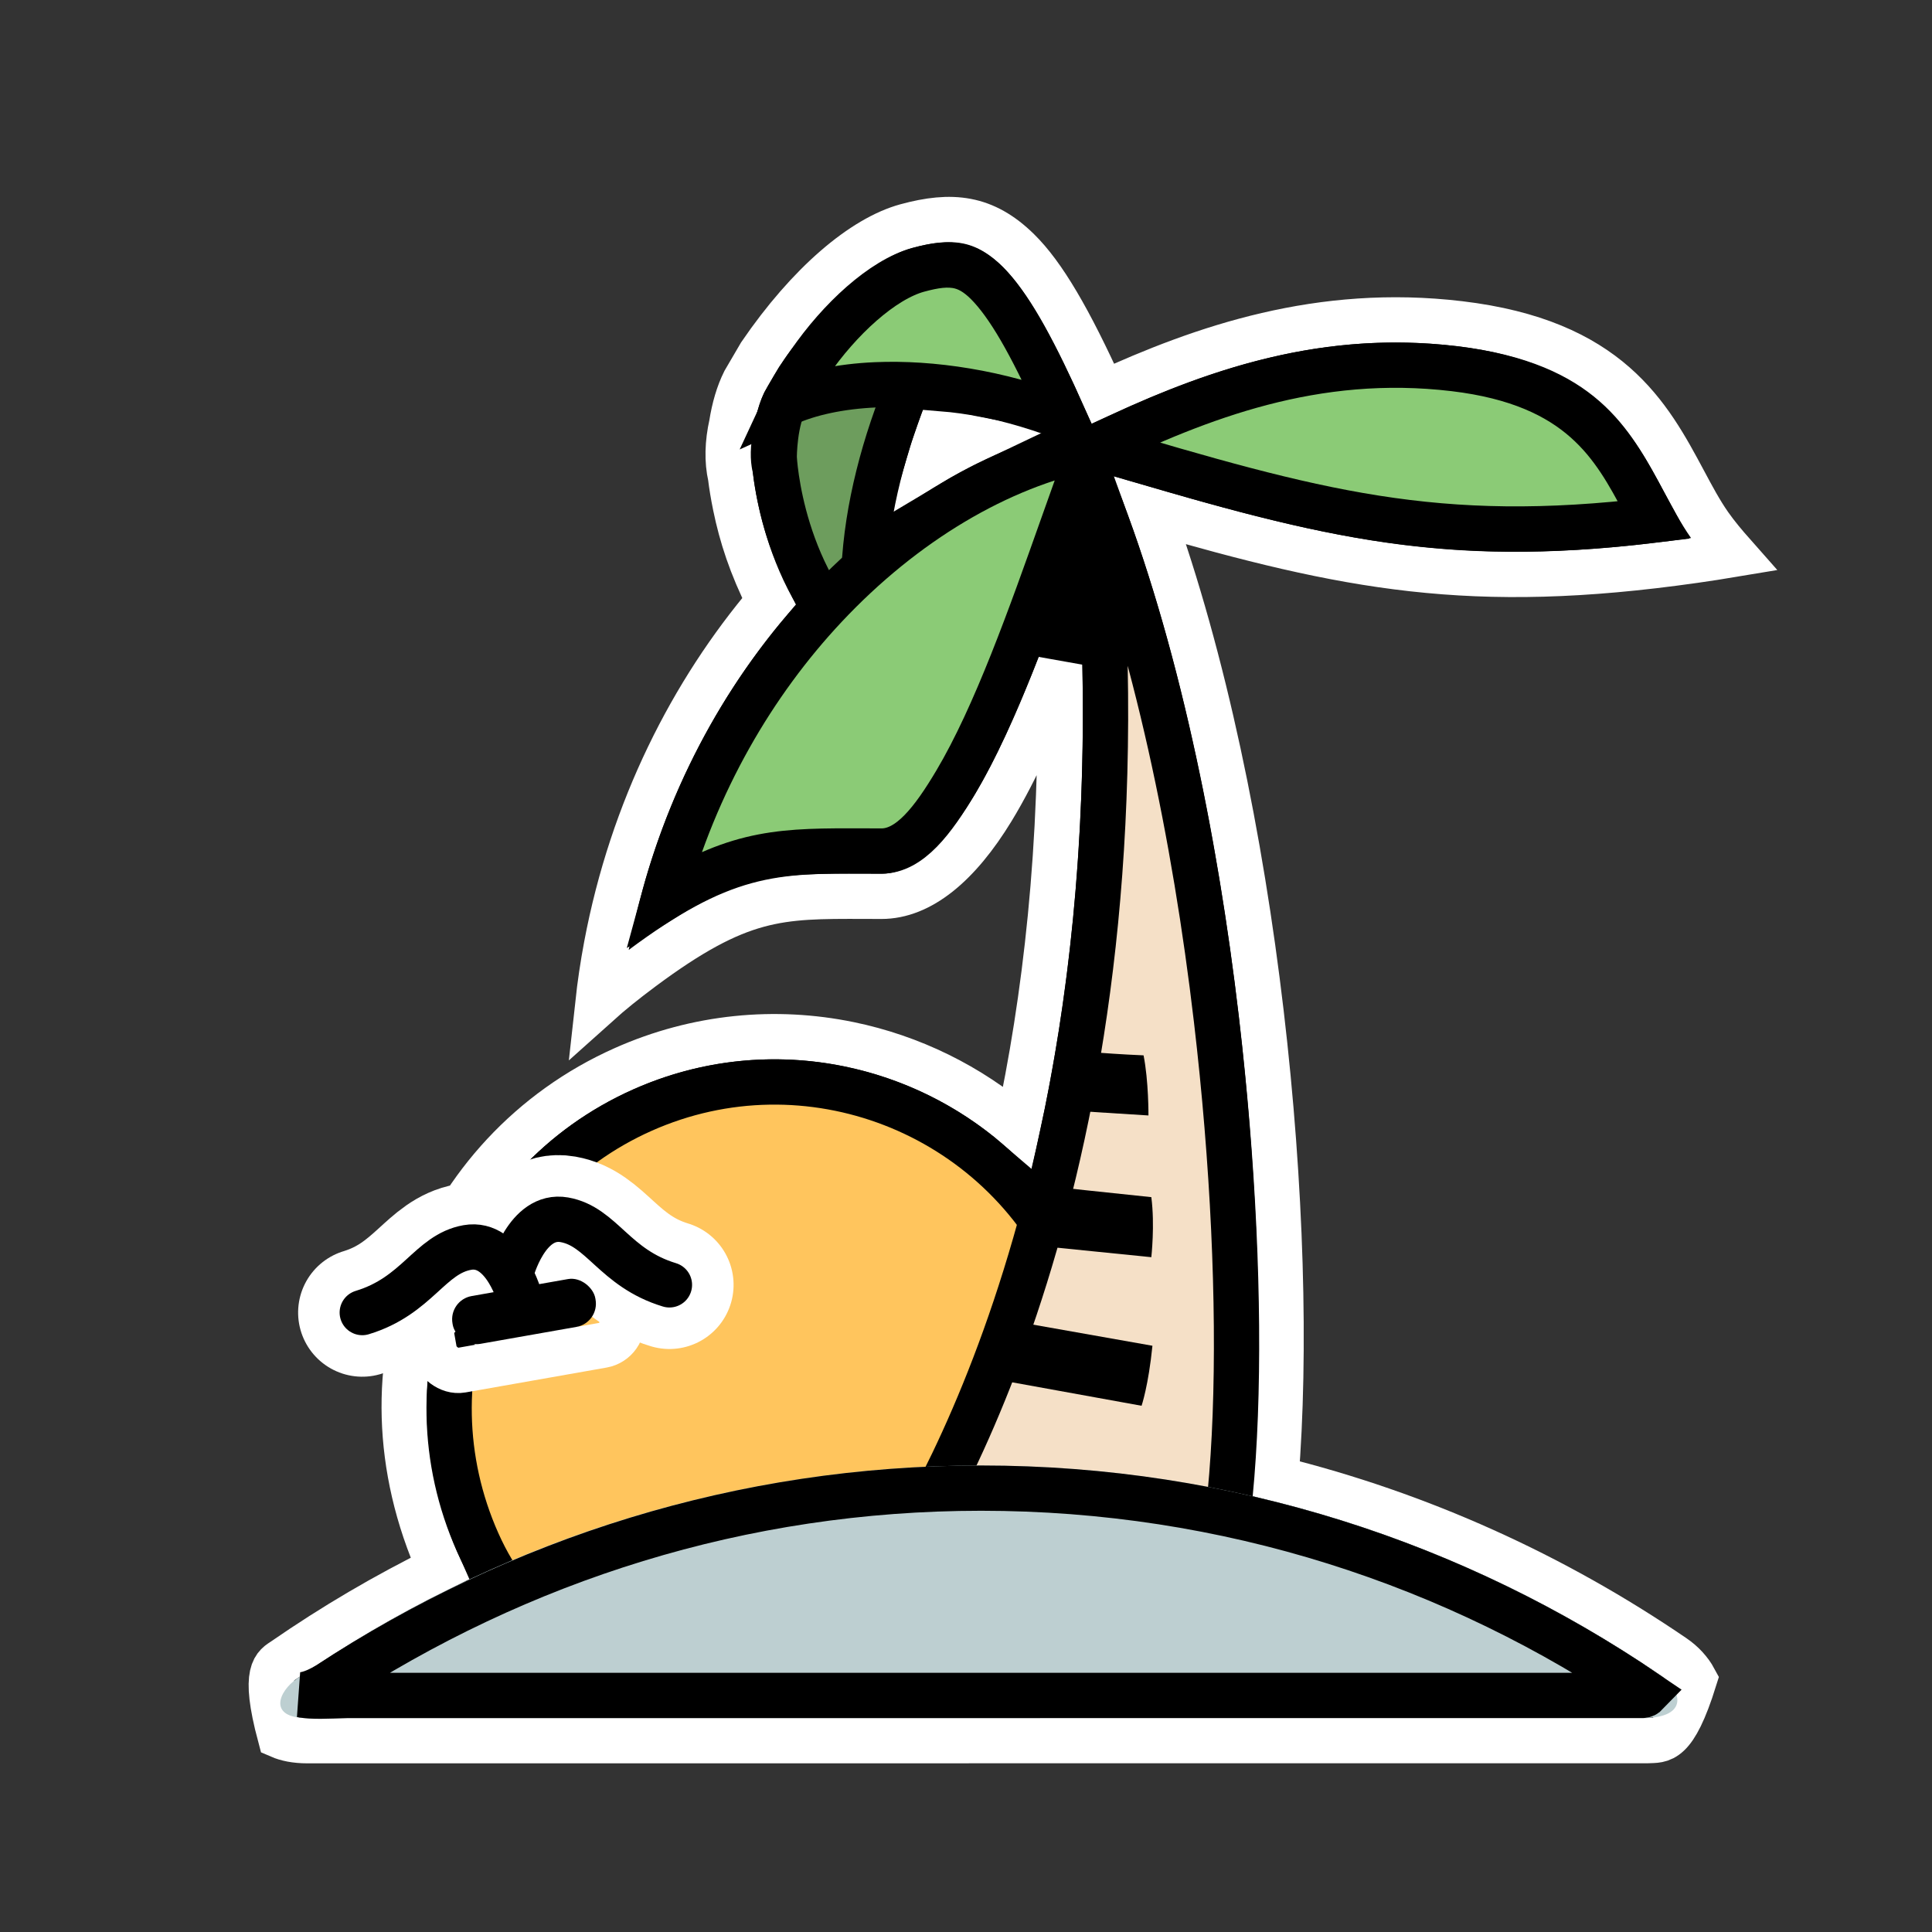 <?xml version="1.0" encoding="UTF-8"?>
<svg width="64px" height="64px" viewBox="0 0 64 64" version="1.1" xmlns="http://www.w3.org/2000/svg" xmlns:xlink="http://www.w3.org/1999/xlink">
    <rect x="0" y="0" width="64" height="64" fill="#333333" stroke="none"/>
    <title>beach</title>
    <g id="beach" stroke="none" stroke-width="1" fill="none" fill-rule="evenodd">
        <rect id="Rectangle" x="0" y="0" width="64" height="64"></rect>
        <g id="Group" transform="translate(9, 8)">
            <path d="M21.027,-0.51 C22.525,-0.917 23.606,-0.811 24.728,0.292 C25.554,1.102 26.42,2.568 27.535,5.038 C30.879,3.502 34.739,2.174 39.352,2.723 C44.297,3.312 45.609,5.743 46.788,7.948 C47.059,8.455 47.321,8.948 47.632,9.393 C47.867,9.728 48.136,10.047 48.418,10.366 C47.999,10.436 47.567,10.503 47.123,10.566 C39.744,11.615 35.634,10.805 29.106,8.911 C32.68,18.798 33.936,32.721 33.265,40.981 C38.035,42.158 42.482,44.183 46.451,46.893 C46.741,47.091 46.983,47.357 47.13,47.63 C46.455,49.788 46.03,49.636 45.578,49.66 L45.578,49.66 L1.185,49.663 C0.782,49.663 0.488,49.595 0.277,49.504 C-0.311,47.301 0.129,47.184 0.409,46.99 C2.047,45.858 3.772,44.843 5.57,43.958 C4.065,40.585 4.066,37.202 5.191,34.253 C6.316,31.303 8.564,28.787 11.67,27.404 C14.102,26.321 16.699,26.094 19.126,26.593 C21.178,27.015 23.108,27.957 24.714,29.339 C25.624,25.141 26.229,20.042 26.104,14.033 C25.404,15.826 24.662,17.509 23.869,18.811 C22.742,20.662 21.482,21.692 20.2,21.692 C20,21.692 19.808,21.691 19.621,21.69 C16.807,21.682 15.495,21.675 12.275,24.069 C11.699,24.497 11.215,24.888 10.803,25.258 C10.873,24.619 10.968,23.976 11.09,23.328 C11.942,18.802 13.929,14.92 16.474,11.919 C15.878,10.728 15.564,9.745 15.362,8.764 C15.286,8.396 15.234,8.071 15.2,7.793 C15.081,7.267 15.097,6.675 15.237,6.049 C15.322,5.517 15.459,5.043 15.661,4.638 L15.661,4.638 L16.183,3.745 C17.796,1.384 19.593,-0.12 21.027,-0.51 Z M22.079,6.37 C21.959,6.71 21.849,7.05 21.75,7.388 C22.271,7.076 22.799,6.793 23.329,6.542 C22.908,6.461 22.49,6.403 22.079,6.37 Z" id="wb" stroke="#FFFFFF" stroke-width="1.5" fill="#000000" fill-rule="nonzero"></path>
            <path d="M16.82,46.698 C22.789,46.698 26.898,44.823 26.898,38.825 C26.898,32.827 22.059,27.965 16.09,27.965 C10.12,27.965 5.281,32.827 5.281,38.825 C5.281,44.823 10.85,46.698 16.82,46.698 Z" id="Oval-" stroke="#000000" stroke-width="1.5" fill="#FFC55D" transform="translate(16.09, 37.331) rotate(-24) translate(-16.09, -37.331) "></path>
            <path d="M27.286,8.332 C29.209,29.554 22.333,41.423 20.406,44.296 C22.182,45.782 28.035,50.242 30.46,46.688 C32.124,44.251 32.41,35.275 31.296,25.773 C30.583,19.696 29.272,13.38 27.286,8.332 Z" id="Path-" stroke="#000000" stroke-width="1.5" fill="#F5E0C7"></path>
            <path d="M16.647,7.157 C16.647,7.157 16.831,11.368 19.852,13.808 C19.013,10.103 20.428,5.414 22.608,1.728 C18.826,1.728 17.51,4.456 17.074,5.18 C16.638,5.905 16.647,7.157 16.647,7.157 Z" id="Path-" stroke="#000000" stroke-width="1.5" fill="#6D9D5D"></path>
            <path d="M27.133,6.826 C24.096,7.44 20.949,9.297 18.329,12.093 C15.968,14.612 14.035,17.898 12.988,21.757 C15.517,20.179 16.979,20.182 19.626,20.19 C19.811,20.191 20.002,20.192 20.2,20.192 C21.137,20.192 21.908,19.176 22.663,17.906 C23.979,15.692 25.14,12.402 26.208,9.394 C26.524,8.503 26.832,7.636 27.133,6.826 Z" id="Path-" stroke="#000000" stroke-width="1.5" fill="#8BCB76"></path>
            <path d="M27.295,6.812 C34.576,8.982 38.578,10.096 45.775,9.23 C45.672,9.041 45.569,8.849 45.465,8.655 C44.468,6.79 43.37,4.713 39.175,4.213 C34.555,3.662 30.75,5.158 27.295,6.812 Z" id="Path-" stroke="#000000" stroke-width="1.5" fill="#8BCB76"></path>
            <path d="M17.032,5.372 C17.809,5.02 18.834,4.798 20.012,4.747 C21.855,4.667 24.083,4.998 26.248,5.833 C25.285,3.664 24.543,2.303 23.823,1.513 C23.485,1.142 23.164,0.918 22.809,0.828 C22.39,0.723 21.943,0.796 21.42,0.938 C20.234,1.26 18.811,2.572 17.815,4.023 C17.514,4.461 17.242,4.919 17.032,5.372 Z" id="Path-" stroke="#000000" stroke-width="1.5" fill="#8BCB76"></path>
            <path d="M24.051,35.673 C24.051,35.673 28.272,36.421 29.176,36.58 C29.043,37.904 28.816,38.568 28.816,38.568 L23.669,37.635 L24.051,35.673 Z M25.553,31.276 C25.553,31.276 28.288,31.572 29.139,31.657 C29.26,32.575 29.139,33.646 29.139,33.646 L25.344,33.263 L25.553,31.276 Z M28.882,26.96 C29.051,27.805 29.044,28.951 29.044,28.951 L26.344,28.781 L26.449,26.786 C26.449,26.786 27.422,26.897 28.882,26.96 Z" id="Combined-Shape" fill="#000000"></path>
            <path d="M46.028,47.513 C39.576,43.106 31.835,40.546 23.5,40.546 C15.087,40.546 7.28,43.154 0.836,47.607 C0.229,48.026 -0.144,48.913 1.185,48.913 C9.106,48.913 36.819,48.913 45.402,48.913 C47.001,48.913 46.684,47.961 46.028,47.513 Z" id="Oval-" fill="#BDCFD1"></path>
            <path d="M45.55,48.094 C39.23,43.794 31.655,41.296 23.5,41.296 C15.578,41.296 8.203,43.653 1.86,47.81 C1.658,47.929 1.294,48.128 0.979,48.143 C1.351,48.215 1.856,48.184 2.474,48.163 L45.402,48.163 C45.46,48.163 45.506,48.14 45.55,48.094 Z" id="Oval-" stroke="#000000" stroke-width="1.5"></path>
            <rect id="Rectangle-" stroke="#FFFFFF" stroke-width="1.5" stroke-linecap="round" transform="translate(8.359, 35.445) rotate(-10) translate(-8.359, -35.445) " x="5.207" y="33.89" width="6.304" height="3.109" rx="0.781"></rect>
            <path d="M8.102,35.509 C8.102,35.509 7.94,33.516 6.674,33.516 C5.408,33.516 4.766,34.806 2.87,35.034" id="Path-" stroke="#FFFFFF" stroke-width="4.25" stroke-linecap="round" transform="translate(5.486, 34.512) rotate(-10) translate(-5.486, -34.512) "></path>
            <path d="M13.306,34.591 C13.306,34.591 13.144,32.598 11.878,32.598 C10.612,32.598 9.97,33.888 8.074,34.116" id="Path-" stroke="#FFFFFF" stroke-width="4.25" stroke-linecap="round" transform="translate(10.69, 33.595) scale(-1, 1) rotate(-10) translate(-10.69, -33.595) "></path>
            <rect id="Rectangle-" fill="#000000" transform="translate(8.359, 35.445) rotate(-10) translate(-8.359, -35.445) " x="5.957" y="34.64" width="4.804" height="1.609" rx="0.781"></rect>
            <path d="M8.102,35.509 C8.102,35.509 7.94,33.516 6.674,33.516 C5.408,33.516 4.766,34.806 2.87,35.034" id="Path-" stroke="#000000" stroke-width="1.5" stroke-linecap="round" transform="translate(5.486, 34.512) rotate(-10) translate(-5.486, -34.512) "></path>
            <path d="M13.306,34.591 C13.306,34.591 13.144,32.598 11.878,32.598 C10.612,32.598 9.97,33.888 8.074,34.116" id="Path-" stroke="#000000" stroke-width="1.5" stroke-linecap="round" transform="translate(10.69, 33.595) scale(-1, 1) rotate(-10) translate(-10.69, -33.595) "></path>
        </g>
    </g>
</svg>